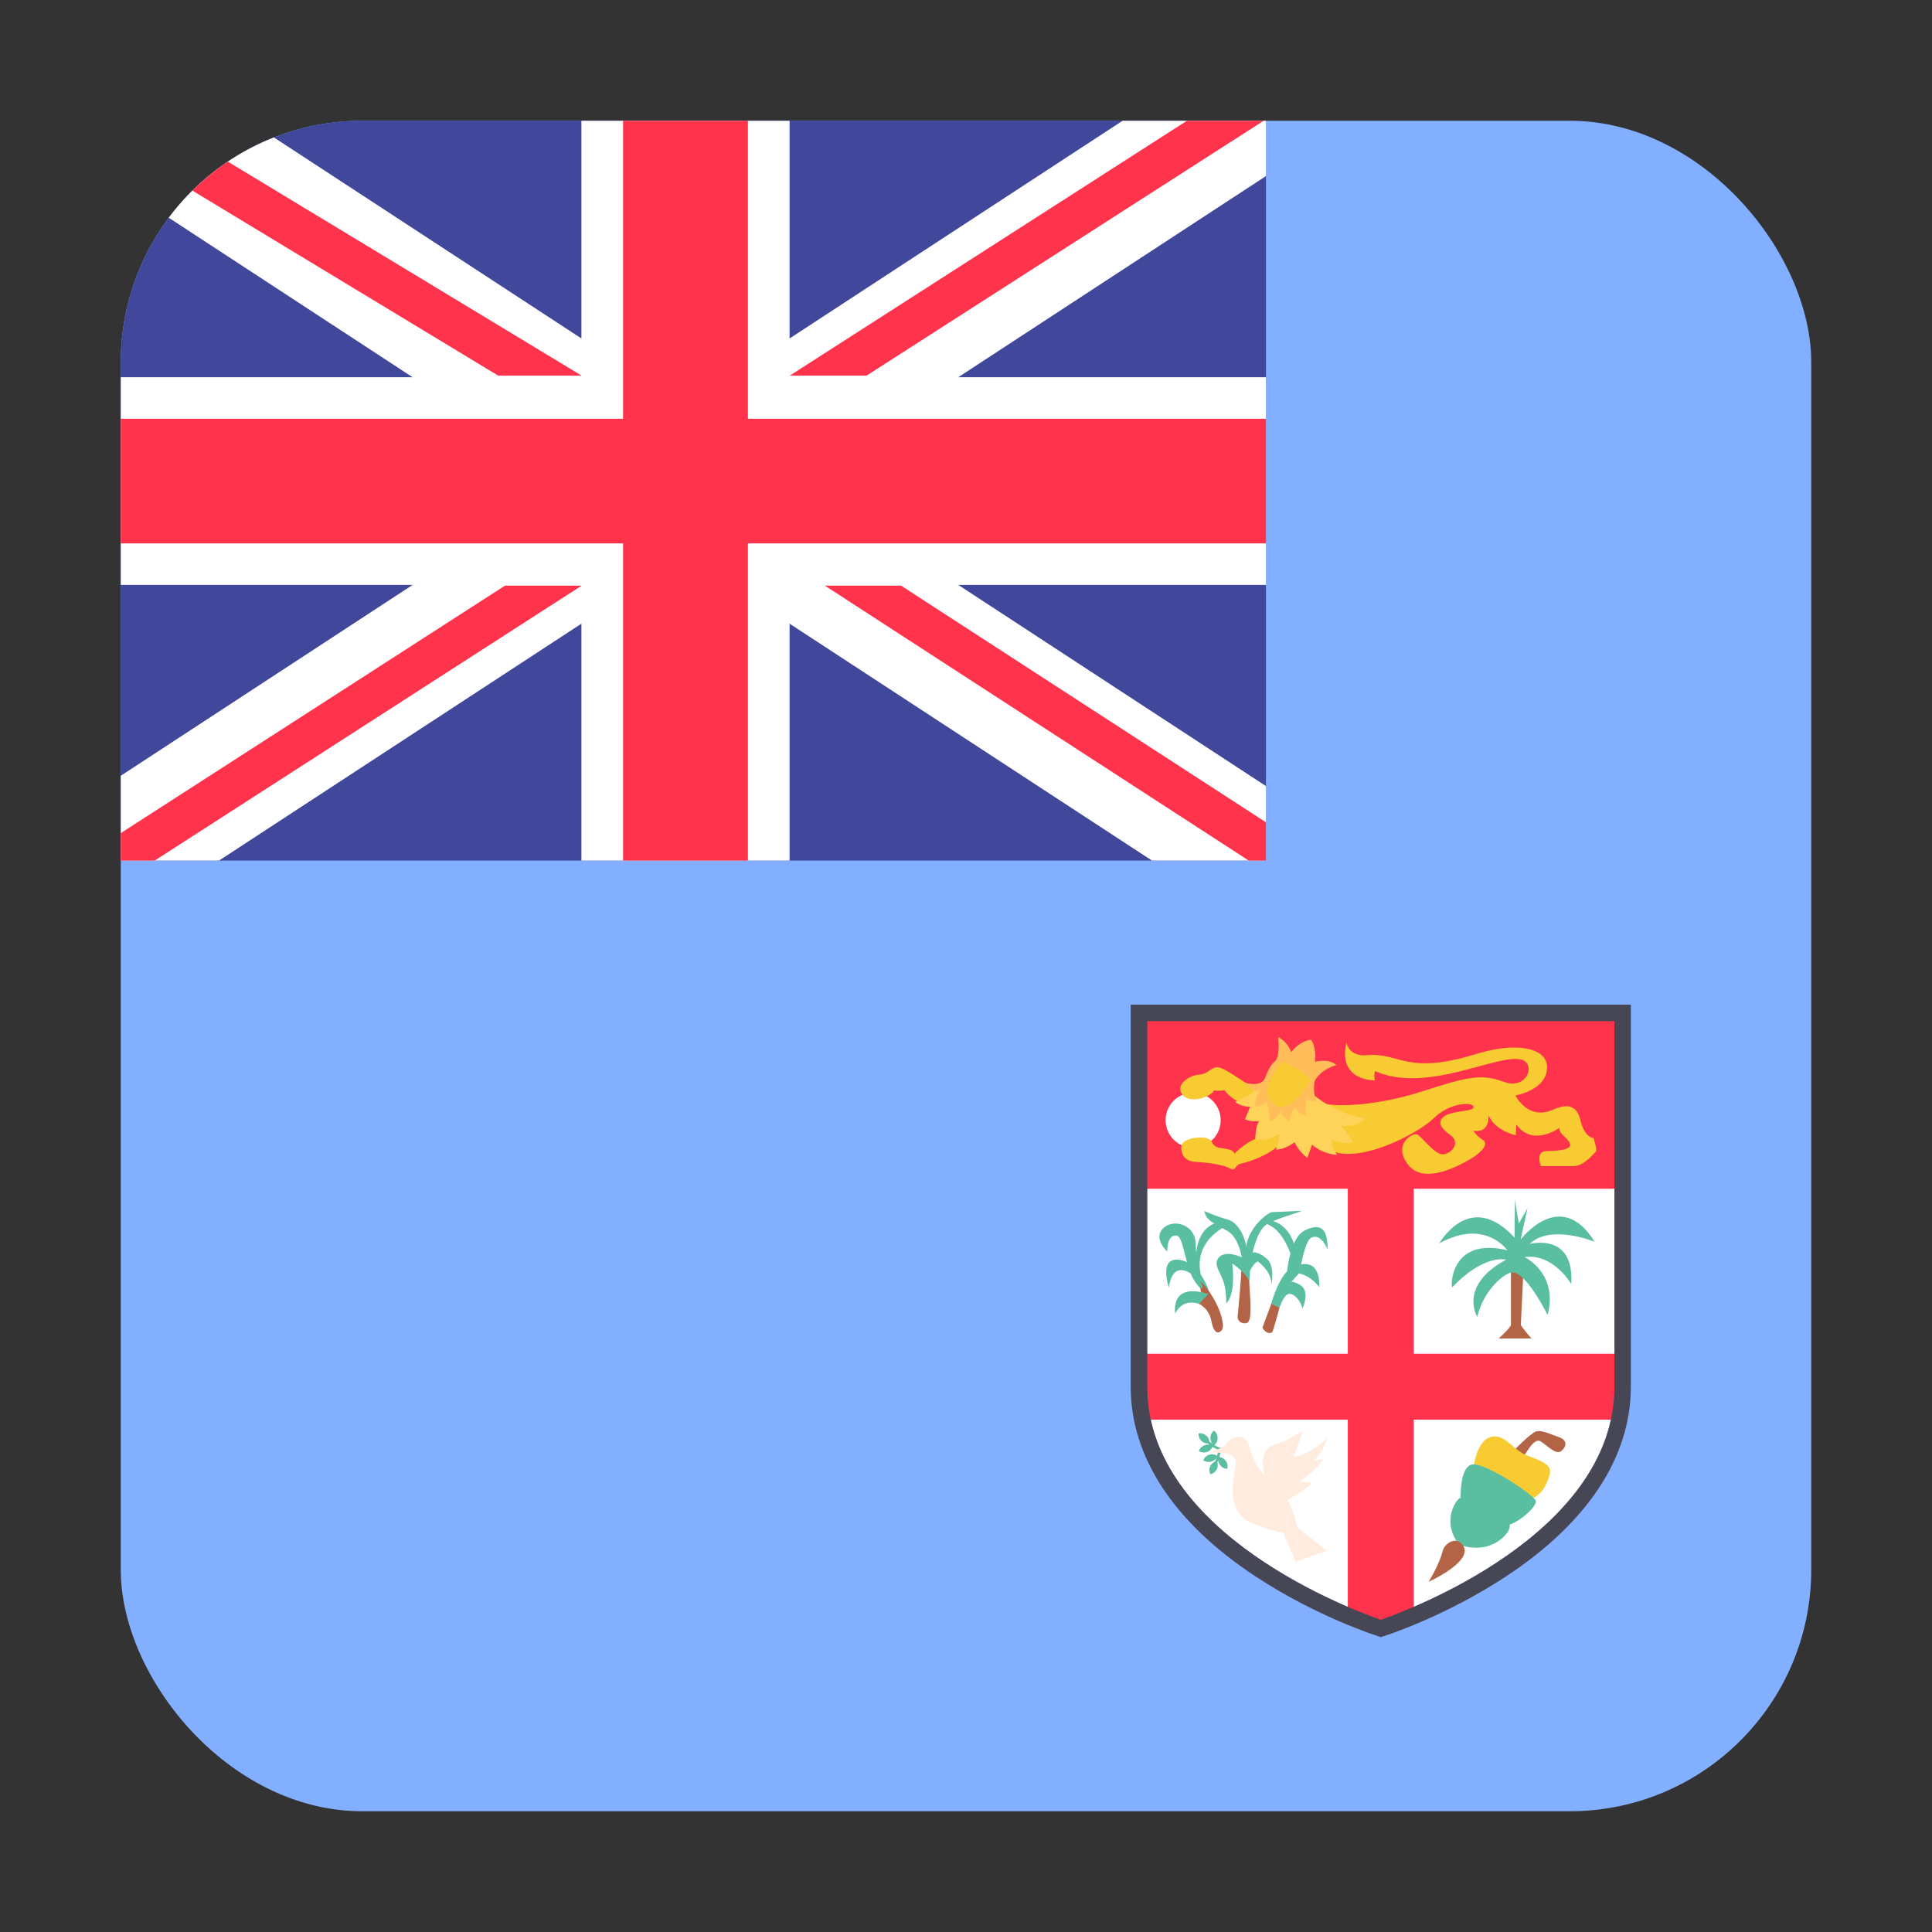 <svg width="16" height="16" viewBox="0 0 16 16" fill="none" xmlns="http://www.w3.org/2000/svg">
<rect x="0" y="0" width="16" height="16" fill="#333333" stroke="none"/>
<g clip-path="url(#clip0_5367_192006)">
<rect x="1" y="1" width="14" height="14" rx="2" fill="#82AFFF"/>
<path d="M9.501 8.457V11.484C9.501 12.711 11.225 13.342 11.435 13.415C11.645 13.342 13.37 12.71 13.37 11.484V8.457H9.501Z" fill="white"/>
<path d="M13.438 9.845V8.389H9.433V9.845H11.162V11.211H9.433V11.757H11.162V13.395L11.435 13.486L11.708 13.395V11.757H13.438V11.211H11.708V9.845H13.438Z" fill="#FF334B"/>
<path d="M9.881 9.505C10.007 9.505 10.109 9.403 10.109 9.277C10.109 9.151 10.007 9.049 9.881 9.049C9.755 9.049 9.653 9.151 9.653 9.277C9.653 9.403 9.755 9.505 9.881 9.505Z" fill="white"/>
<path d="M10.32 8.969C10.247 8.929 10.116 8.822 10.063 8.84C10.01 8.858 9.998 8.896 9.924 8.901C9.852 8.907 9.738 8.977 9.786 9.055C9.847 9.157 10.04 9.078 10.053 9.03C10.053 9.03 10.1 9.038 10.14 9.028C10.14 9.028 10.22 9.139 10.318 9.132C10.416 9.124 10.462 9.002 10.44 9.002C10.418 9.002 10.32 8.969 10.32 8.969Z" fill="#F8CB32"/>
<path d="M10.622 9.452C10.606 9.482 10.481 9.589 10.272 9.638C10.226 9.649 10.234 9.704 10.188 9.677C10.141 9.649 10.012 9.627 9.898 9.622C9.783 9.616 9.771 9.51 9.791 9.472C9.816 9.423 9.999 9.393 10.032 9.453C10.065 9.513 10.089 9.501 10.171 9.518C10.222 9.529 10.223 9.554 10.223 9.554C10.223 9.554 10.316 9.461 10.395 9.433C10.475 9.406 10.543 9.346 10.557 9.346C10.57 9.346 10.642 9.365 10.642 9.365L10.622 9.452Z" fill="#F8CB32"/>
<path d="M10.926 9.13C11.046 9.174 11.402 9.16 11.782 9.037C12.162 8.914 12.271 8.892 12.457 8.96C12.643 9.029 12.724 8.813 12.602 8.776C12.41 8.719 11.817 9.063 11.387 8.87C11.387 8.87 11.374 8.922 11.388 8.947C11.388 8.947 11.076 8.957 11.15 8.635C11.15 8.635 11.171 8.753 11.319 8.739C11.598 8.713 11.637 8.91 12.228 8.728C12.555 8.627 12.81 8.676 12.812 8.836C12.815 9.028 12.55 9.072 12.55 9.072C12.55 9.072 12.653 9.283 12.861 9.19C13.069 9.097 13.08 9.257 13.098 9.312C13.116 9.367 13.151 9.42 13.197 9.425C13.197 9.425 13.229 9.524 13.217 9.536C13.204 9.549 13.118 9.657 13.033 9.657C12.947 9.657 12.761 9.657 12.761 9.657C12.761 9.657 12.712 9.535 12.806 9.533C12.901 9.531 13.016 9.524 13.002 9.473C12.987 9.422 12.912 9.398 12.914 9.341C12.914 9.341 12.693 9.502 12.557 9.312L12.553 9.401C12.553 9.401 12.387 9.37 12.327 9.237C12.327 9.237 12.343 9.387 12.201 9.365C12.201 9.365 12.23 9.409 12.28 9.44C12.329 9.471 12.278 9.538 12.183 9.595C12.088 9.651 11.796 9.815 11.663 9.648C11.53 9.48 11.693 9.383 11.733 9.394C11.773 9.405 11.888 9.582 11.966 9.558C12.044 9.535 12.083 9.454 12.017 9.405C11.951 9.356 11.902 9.309 11.944 9.26C12.001 9.191 12.21 9.212 12.203 9.166C12.196 9.121 12.001 9.133 11.873 9.261C11.745 9.389 11.191 9.682 10.97 9.496C10.75 9.31 10.926 9.13 10.926 9.13Z" fill="#F8CB32"/>
<path d="M10.855 9.047C10.855 9.047 11.022 9.211 11.303 9.263C11.303 9.263 11.251 9.343 11.101 9.321C11.101 9.321 11.161 9.373 11.202 9.46C11.202 9.46 11.106 9.482 11.022 9.436C11.022 9.436 11.033 9.507 11.074 9.564C11.074 9.564 10.961 9.564 10.866 9.479L10.827 9.589C10.827 9.589 10.762 9.545 10.721 9.46C10.721 9.46 10.644 9.52 10.568 9.52C10.568 9.52 10.595 9.438 10.595 9.392C10.595 9.392 10.486 9.457 10.395 9.433C10.395 9.433 10.398 9.318 10.428 9.285C10.428 9.285 10.357 9.293 10.31 9.269C10.31 9.269 10.338 9.206 10.352 9.165C10.352 9.165 10.275 9.168 10.229 9.124C10.229 9.124 10.376 9.066 10.409 9.012L10.855 9.047Z" fill="#FFD25A"/>
<path d="M10.585 8.588C10.618 8.606 10.671 8.646 10.693 8.714C10.693 8.714 10.753 8.626 10.857 8.61C10.857 8.61 10.903 8.661 10.89 8.794C10.89 8.794 11.005 8.761 11.067 8.821C11.067 8.821 10.945 8.849 10.888 8.951C10.888 8.951 10.866 9.055 10.905 9.117C10.905 9.117 10.862 9.123 10.819 9.104C10.819 9.104 10.797 9.208 10.819 9.241C10.819 9.241 10.759 9.233 10.726 9.169C10.726 9.169 10.677 9.244 10.68 9.29C10.68 9.29 10.615 9.252 10.611 9.195C10.611 9.195 10.565 9.281 10.516 9.288C10.516 9.288 10.511 9.168 10.489 9.122C10.489 9.122 10.447 9.168 10.392 9.166C10.392 9.166 10.392 9.073 10.438 9.029C10.438 9.029 10.361 9.053 10.319 8.969C10.319 8.969 10.445 9.005 10.476 8.929C10.507 8.852 10.516 8.829 10.56 8.787C10.604 8.745 10.585 8.588 10.585 8.588Z" fill="#FFBE5A"/>
<path d="M10.854 8.941C10.854 8.941 10.698 9.239 10.556 9.149C10.4 9.05 10.594 8.818 10.619 8.793C10.619 8.793 10.734 8.823 10.854 8.941Z" fill="#F8CB32"/>
<path d="M10.292 10.467C10.292 10.467 10.276 10.253 10.16 10.191C10.051 10.133 9.986 10.104 9.974 10.029C9.974 10.029 10.068 10.073 10.169 10.1C10.259 10.125 10.348 10.278 10.321 10.45L10.292 10.467Z" fill="#5ABEA0"/>
<path d="M9.926 10.644L9.941 10.671L9.951 10.73L9.93 10.799C9.93 10.799 10.015 10.833 10.034 10.949C10.048 11.028 10.083 11.046 10.104 11.029C10.126 11.013 10.139 10.993 10.116 10.907C10.088 10.796 10.01 10.69 10.01 10.69L9.95 10.598L9.926 10.644Z" fill="#B46446"/>
<path d="M10.011 10.688C9.933 10.587 9.721 10.377 9.68 10.663C9.68 10.663 9.597 10.422 9.753 10.432C9.933 10.443 10.011 10.688 10.011 10.688Z" fill="#5ABEA0"/>
<path d="M9.941 10.67C9.874 10.597 9.852 10.542 9.818 10.406C9.783 10.27 9.772 10.229 9.732 10.232C9.691 10.235 9.667 10.278 9.667 10.365C9.667 10.365 9.549 10.259 9.63 10.175C9.71 10.09 9.89 10.137 9.901 10.286C9.911 10.436 9.909 10.537 9.962 10.662L9.941 10.67Z" fill="#5ABEA0"/>
<path d="M9.96 10.604C9.96 10.604 9.817 10.291 10.217 10.122C10.217 10.122 9.863 10.027 9.906 10.531L9.96 10.604Z" fill="#5ABEA0"/>
<path d="M10.006 10.717C10.006 10.717 9.705 10.602 9.732 10.88C9.732 10.88 9.783 10.749 9.931 10.798L10.006 10.717Z" fill="#5ABEA0"/>
<path d="M10.346 10.607C10.346 10.688 10.377 10.924 10.332 10.953C10.309 10.968 10.245 10.956 10.25 10.899C10.256 10.842 10.281 10.564 10.281 10.496C10.281 10.428 10.346 10.607 10.346 10.607Z" fill="#B46446"/>
<path d="M10.155 10.795C10.207 10.742 10.223 10.622 10.205 10.463C10.205 10.463 10.312 10.537 10.346 10.606C10.346 10.606 10.38 10.448 10.269 10.406C10.158 10.364 10.099 10.388 10.079 10.439C10.06 10.49 10.113 10.546 10.137 10.629C10.158 10.706 10.155 10.795 10.155 10.795Z" fill="#5ABEA0"/>
<path d="M10.339 10.564C10.339 10.564 10.357 10.48 10.416 10.446C10.416 10.446 10.538 10.531 10.529 10.646C10.529 10.646 10.561 10.489 10.495 10.428C10.429 10.366 10.354 10.35 10.316 10.404C10.278 10.459 10.339 10.564 10.339 10.564Z" fill="#5ABEA0"/>
<path d="M10.367 10.405C10.367 10.405 10.405 10.182 10.5 10.133C10.595 10.084 10.77 10.038 10.781 10.027C10.781 10.027 10.571 10.038 10.537 10.038C10.503 10.038 10.315 10.174 10.315 10.376C10.315 10.577 10.333 10.439 10.339 10.438C10.344 10.436 10.367 10.405 10.367 10.405Z" fill="#5ABEA0"/>
<path d="M10.455 10.995C10.476 11.04 10.527 11.051 10.538 11.028C10.549 11.005 10.597 10.828 10.597 10.828L10.529 10.795L10.455 10.995Z" fill="#B46446"/>
<path d="M10.856 10.252C10.94 10.204 10.995 10.349 10.995 10.349C10.995 10.178 10.942 10.124 10.807 10.189C10.767 10.209 10.737 10.25 10.716 10.298C10.648 10.102 10.498 10.105 10.498 10.105L10.464 10.129C10.587 10.153 10.657 10.3 10.687 10.38C10.671 10.438 10.663 10.495 10.659 10.528C10.579 10.611 10.528 10.795 10.528 10.795C10.528 10.795 10.586 10.829 10.597 10.828C10.597 10.828 10.634 10.712 10.681 10.715C10.728 10.717 10.783 10.792 10.785 10.84C10.785 10.84 10.854 10.698 10.771 10.644C10.74 10.624 10.715 10.616 10.695 10.615L10.757 10.546C10.857 10.565 10.927 10.66 10.927 10.66C10.929 10.49 10.854 10.457 10.775 10.471C10.789 10.403 10.82 10.273 10.856 10.252Z" fill="#5ABEA0"/>
<path d="M12.513 10.488C12.513 10.631 12.513 10.947 12.513 10.971C12.513 10.994 12.411 11.085 12.411 11.085H12.683C12.683 11.085 12.595 10.984 12.595 10.971C12.595 10.958 12.616 10.525 12.616 10.525L12.513 10.488Z" fill="#B46446"/>
<path d="M12.53 10.538C12.466 10.533 12.286 10.681 12.234 10.906C12.234 10.906 12.074 10.647 12.473 10.432C12.473 10.432 12.296 10.38 12.027 10.66C12.013 10.675 12 10.237 12.483 10.354C12.483 10.354 12.299 10.087 11.92 10.297C11.92 10.297 12.172 9.845 12.543 10.25C12.543 10.25 12.546 9.9 12.548 9.936C12.55 9.973 12.578 10.133 12.578 10.133L12.65 10.006L12.593 10.266C12.593 10.266 12.924 9.825 13.206 10.284C13.206 10.284 12.842 10.133 12.668 10.302C12.668 10.302 13.041 10.201 13.012 10.634C13.012 10.634 12.865 10.377 12.625 10.411C12.625 10.411 12.907 10.541 12.817 10.891C12.817 10.891 12.648 10.547 12.53 10.538Z" fill="#5ABEA0"/>
<path d="M10.15 12.097C10.137 12.078 10.117 12.069 10.098 12.066C10.105 12.041 10.11 12.03 10.108 12.011C10.114 12.013 10.12 12.015 10.126 12.016L10.128 11.995C10.106 11.992 10.082 11.983 10.057 11.967C10.073 11.954 10.084 11.934 10.084 11.91C10.084 11.883 10.071 11.86 10.054 11.848C10.036 11.86 10.024 11.883 10.024 11.91C10.024 11.93 10.032 11.946 10.043 11.959C10.034 11.952 10.025 11.945 10.015 11.937C10.013 11.921 10.007 11.904 9.992 11.891C9.972 11.873 9.947 11.867 9.926 11.871C9.924 11.892 9.932 11.917 9.952 11.935C9.967 11.949 9.985 11.953 10.002 11.954C10.006 11.957 10.011 11.96 10.015 11.964C10.003 11.962 9.99 11.964 9.977 11.968C9.952 11.977 9.935 11.997 9.929 12.017C9.947 12.029 9.973 12.033 9.998 12.024C10.02 12.016 10.034 12 10.041 11.982C10.056 11.992 10.072 12 10.089 12.006L10.086 12.006C10.086 12.021 10.087 12.028 10.079 12.056C10.062 12.045 10.04 12.04 10.016 12.047C9.991 12.054 9.973 12.072 9.965 12.093C9.983 12.106 10.008 12.111 10.033 12.104C10.053 12.098 10.066 12.086 10.075 12.072C10.072 12.082 10.067 12.093 10.062 12.104C10.047 12.111 10.033 12.122 10.024 12.14C10.012 12.164 10.014 12.19 10.024 12.209C10.045 12.205 10.066 12.19 10.078 12.166C10.087 12.147 10.086 12.129 10.082 12.112C10.084 12.107 10.086 12.102 10.088 12.097C10.09 12.109 10.095 12.121 10.103 12.132C10.119 12.154 10.142 12.164 10.163 12.164C10.17 12.144 10.166 12.118 10.15 12.097Z" fill="#5ABEA0"/>
<path d="M10.027 12.03C10.118 12.03 10.237 12.027 10.234 12.117C10.23 12.209 10.129 12.516 10.363 12.611C10.598 12.705 10.626 12.691 10.626 12.691L10.731 12.933L10.986 12.842L10.741 12.646C10.741 12.646 10.72 12.513 10.661 12.422C10.661 12.422 10.811 12.345 10.864 12.278L10.759 12.271C10.759 12.271 10.895 12.184 10.958 12.086L10.885 12.093C10.885 12.093 10.969 12.009 10.99 11.911C10.99 11.911 10.853 12.047 10.713 12.065C10.713 12.065 10.773 11.911 10.787 11.852C10.787 11.852 10.682 11.918 10.608 11.946C10.535 11.974 10.419 11.977 10.472 12.216C10.472 12.216 10.409 12.163 10.37 12.051C10.332 11.939 10.318 11.897 10.265 11.897C10.18 11.897 10.146 11.974 10.146 11.974L10.027 12.03Z" fill="#FFECDE"/>
<path d="M12.61 12.075C12.641 12.034 12.704 11.902 12.759 11.937C12.814 11.971 12.888 12.055 12.932 12.015C12.977 11.976 12.979 11.926 12.911 11.902C12.843 11.879 12.767 11.839 12.72 11.855C12.673 11.871 12.528 12.021 12.528 12.021L12.61 12.075Z" fill="#B46446"/>
<path d="M12.203 12.188C12.201 12.128 12.241 11.866 12.405 11.899C12.494 11.918 12.538 12.012 12.655 12.057C12.778 12.104 12.857 12.133 12.833 12.214C12.809 12.296 12.765 12.393 12.662 12.416C12.56 12.44 12.203 12.188 12.203 12.188Z" fill="#F8CB32"/>
<path d="M12.096 12.404C12.061 12.411 11.931 12.6 12.085 12.793C12.085 12.793 12.274 12.87 12.425 12.751C12.575 12.632 12.463 12.572 12.463 12.572L12.096 12.404Z" fill="#5ABEA0"/>
<path d="M12.109 12.444C12.093 12.421 12.096 12.403 12.096 12.403C12.096 12.403 12.088 12.132 12.201 12.127C12.314 12.122 12.72 12.389 12.72 12.434C12.72 12.479 12.589 12.607 12.479 12.633C12.369 12.659 12.109 12.444 12.109 12.444Z" fill="#5ABEA0"/>
<path d="M11.831 13.1C11.831 13.1 12.189 12.939 12.122 12.808C12.073 12.714 11.964 12.774 11.947 12.847C11.925 12.937 11.855 13.062 11.831 13.1Z" fill="#B46446"/>
<path d="M11.435 13.558L11.415 13.551C11.394 13.545 10.899 13.386 10.396 13.054C9.721 12.609 9.364 12.066 9.364 11.484V8.32H13.506V11.484C13.506 12.066 13.149 12.609 12.474 13.054C11.971 13.386 11.477 13.545 11.456 13.551L11.435 13.558ZM9.501 8.457V11.484C9.501 12.711 11.225 13.342 11.435 13.414C11.645 13.342 13.37 12.71 13.37 11.484V8.457H9.501Z" fill="#464655"/>
<g clip-path="url(#clip1_5367_192006)">
<rect width="9.615" height="6.287" transform="translate(0.869 0.84)" fill="#41479B"/>
<path d="M10.332 0.715H9.733L6.539 2.803V0.715H4.815V2.803L1.621 0.715H1.022C0.831 0.715 0.677 0.869 0.677 1.059V1.332L3.417 3.124H0.677V4.844H3.417L0.677 6.636V6.909C0.677 7.099 0.831 7.253 1.022 7.253H1.621L4.815 5.165V7.253H6.539V5.165L9.733 7.253H10.332C10.522 7.253 10.677 7.099 10.677 6.909V6.636L7.936 4.844H10.677V3.124H7.936L10.677 1.332V1.059C10.677 0.869 10.522 0.715 10.332 0.715Z" fill="white"/>
<path d="M10.677 3.468H6.194V0.715H5.16V3.468H0.677V4.5H5.16V7.253H6.194V4.5H10.677V3.468Z" fill="#FF334B"/>
<path d="M4.817 3.111L0.856 0.715C0.751 0.777 0.677 0.881 0.677 1.006V1.024L4.126 3.111H4.817Z" fill="#FF334B"/>
<path d="M7.176 3.111L10.643 0.886C10.583 0.786 10.476 0.715 10.349 0.715H10.274L6.54 3.111H7.176Z" fill="#FF334B"/>
<path d="M4.182 4.85L0.726 7.076C0.785 7.179 0.893 7.252 1.022 7.252H1.087L4.817 4.85H4.182Z" fill="#FF334B"/>
<path d="M10.677 6.935L7.462 4.85H6.831L10.482 7.218C10.592 7.167 10.667 7.061 10.677 6.935Z" fill="#FF334B"/>
</g>
</g>
<defs>
<clipPath id="clip0_5367_192006">
<rect x="1" y="1" width="14" height="14" rx="2" fill="white"/>
</clipPath>
<clipPath id="clip1_5367_192006">
<rect width="9.615" height="6.287" fill="white" transform="translate(0.869 0.84)"/>
</clipPath>
</defs>
</svg>
